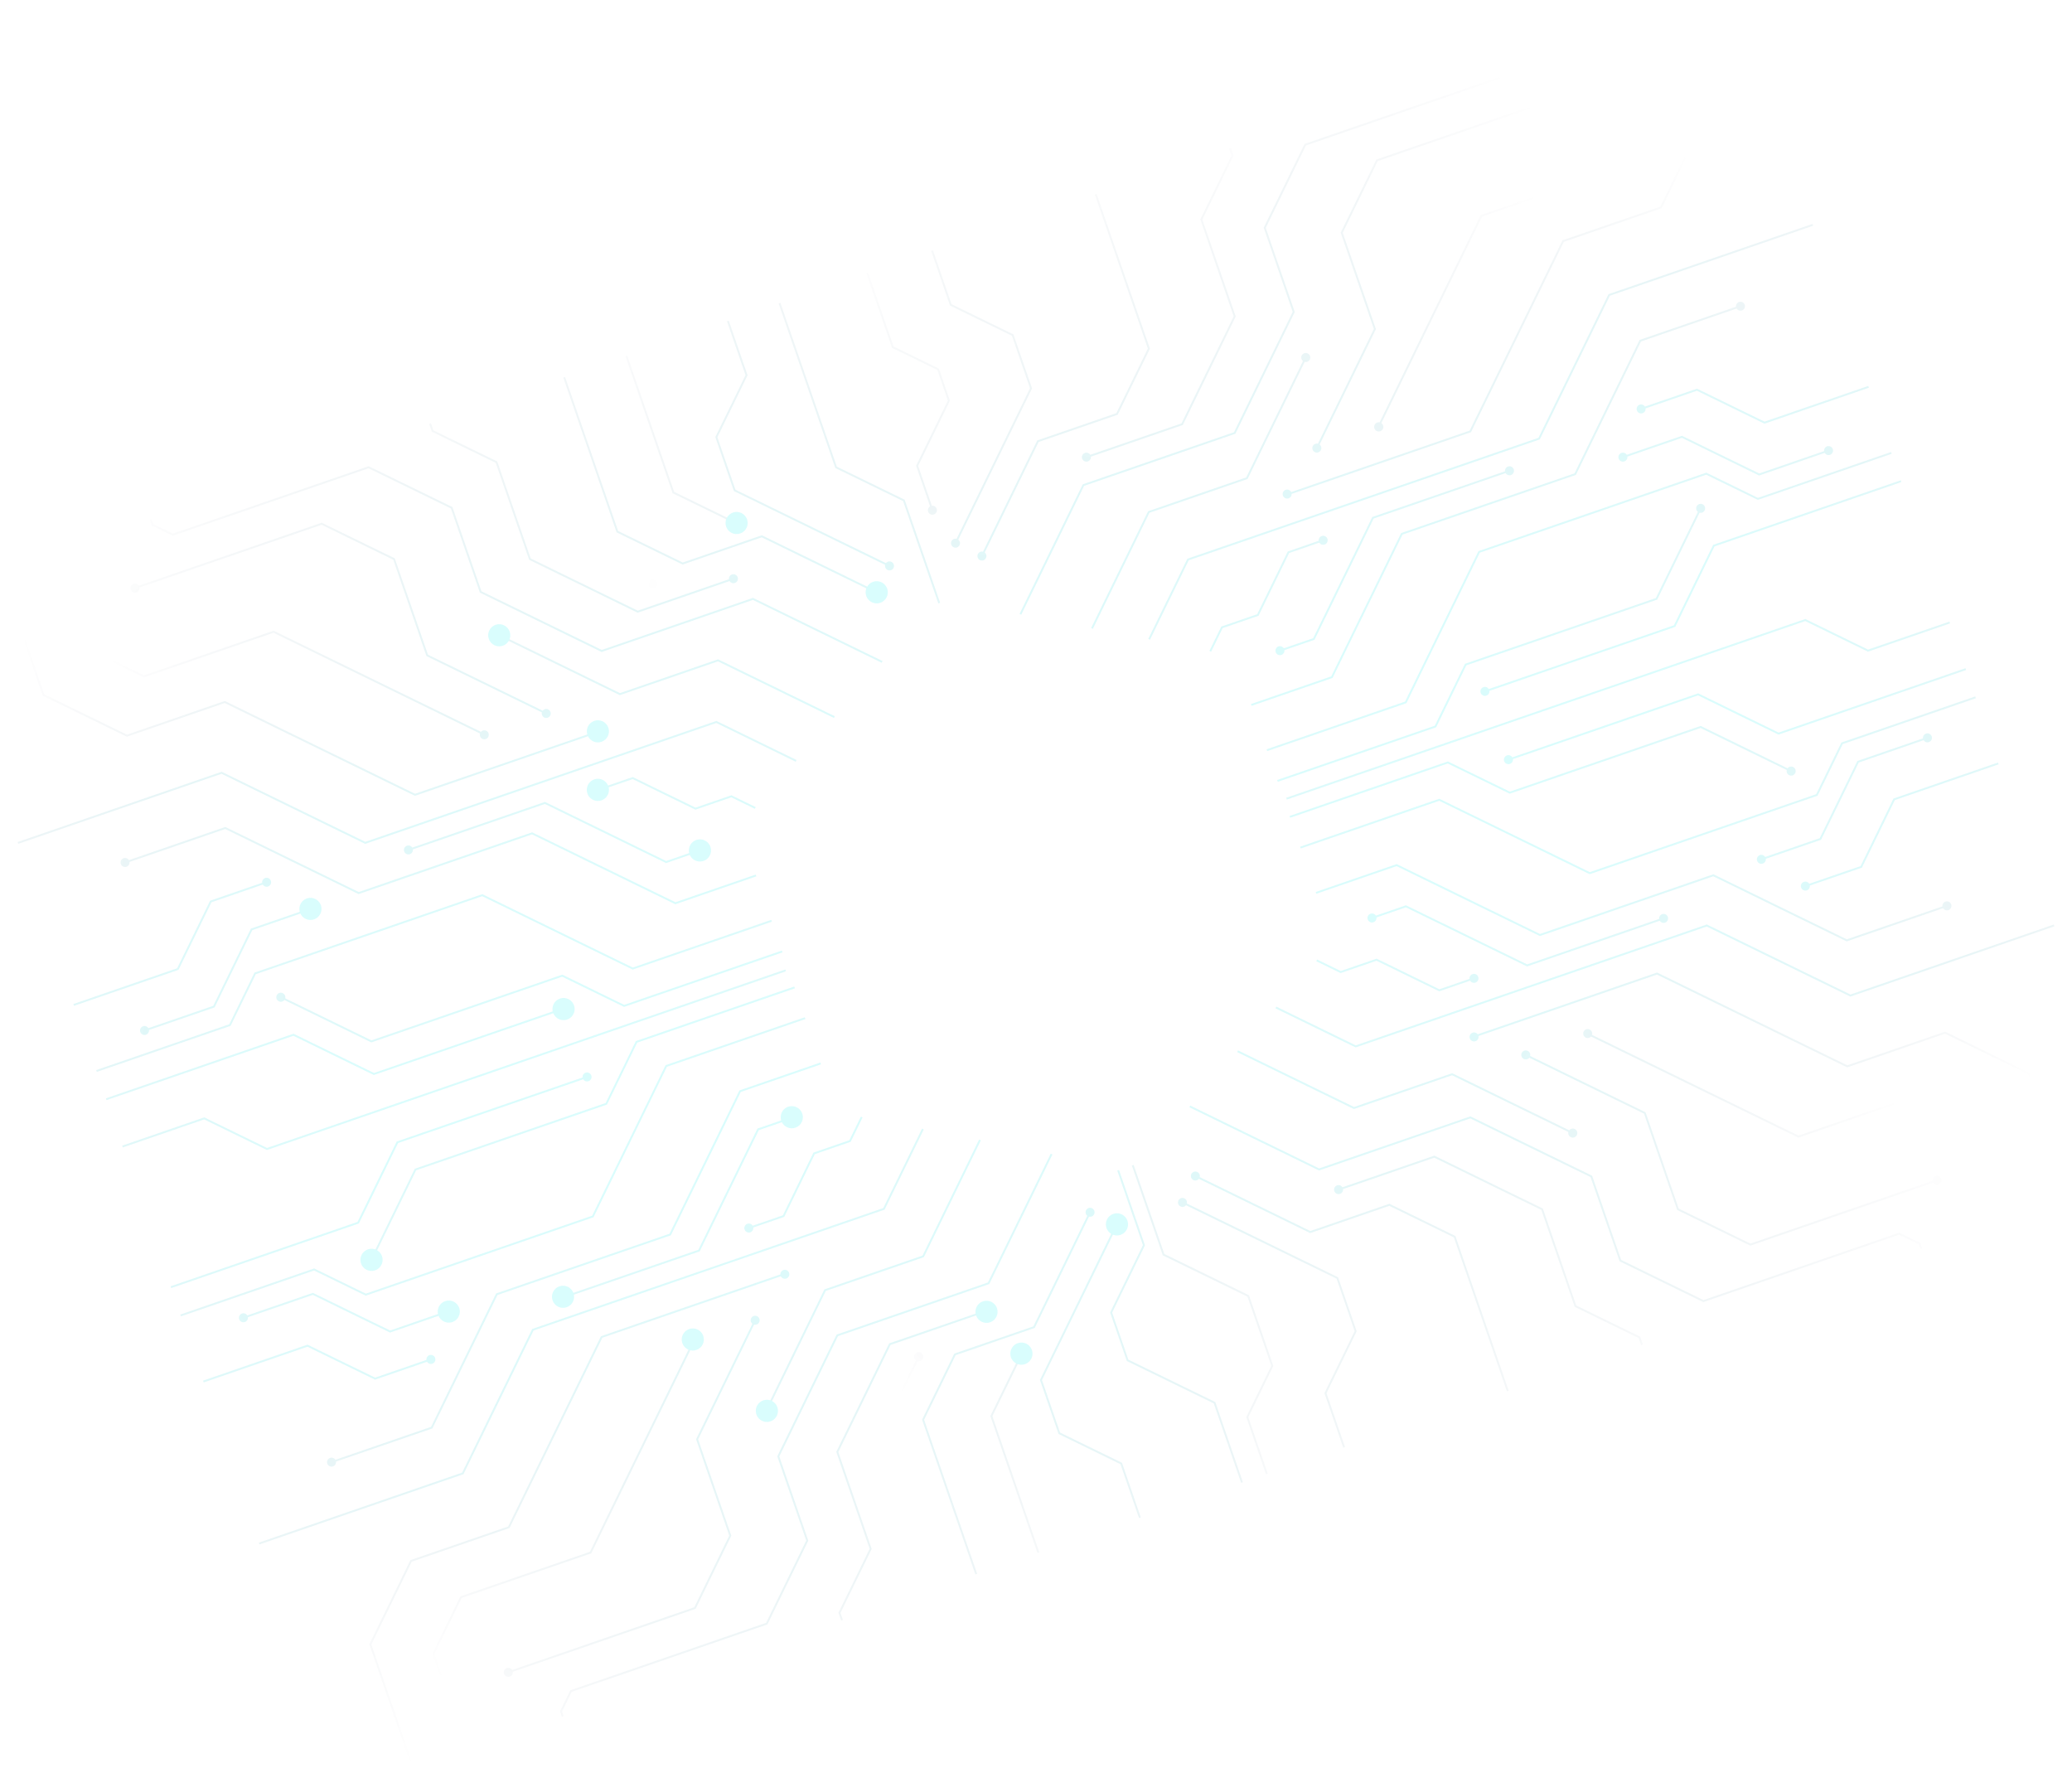 <svg xmlns="http://www.w3.org/2000/svg" xmlns:xlink="http://www.w3.org/1999/xlink" width="1815.577" height="1549.356" viewBox="0 0 1815.577 1549.356">
  <defs>
    <radialGradient id="radial-gradient" cx="-0.292" cy="1.986" r="2.595" gradientTransform="matrix(-6.072, 0, 0, 1, -6.081, 0)" gradientUnits="objectBoundingBox">
      <stop offset="0" stop-color="#00f1f2"/>
      <stop offset="0.133" stop-color="#00edee" stop-opacity="0.984"/>
      <stop offset="0.262" stop-color="#00e2e5" stop-opacity="0.937"/>
      <stop offset="0.39" stop-color="#00cfd6" stop-opacity="0.855"/>
      <stop offset="0.517" stop-color="#00b5c0" stop-opacity="0.741"/>
      <stop offset="0.644" stop-color="#0093a4" stop-opacity="0.592"/>
      <stop offset="0.77" stop-color="#006982" stop-opacity="0.416"/>
      <stop offset="0.894" stop-color="#00395a" stop-opacity="0.204"/>
      <stop offset="1" stop-color="#010a33" stop-opacity="0"/>
    </radialGradient>
    <radialGradient id="radial-gradient-2" cx="1.003" cy="1.786" r="2.333" gradientTransform="matrix(-0.577, 0, 0, 1, 1.369, 0)" xlink:href="#radial-gradient"/>
    <radialGradient id="radial-gradient-3" cx="1.22" cy="2.339" r="4.544" gradientTransform="matrix(-0.649, 0, 0, 1, 1.759, 0)" xlink:href="#radial-gradient"/>
    <radialGradient id="radial-gradient-4" cx="0.917" cy="2.154" r="2.814" gradientTransform="matrix(-1.341, 0, 0, 1, 2.287, 0)" xlink:href="#radial-gradient"/>
    <radialGradient id="radial-gradient-5" cx="0.685" cy="2.309" r="3.017" gradientTransform="matrix(-2.269, 0, 0, 1, 2.476, 0)" xlink:href="#radial-gradient"/>
    <radialGradient id="radial-gradient-6" cx="1.462" cy="2.666" r="3.484" gradientTransform="matrix(-1.034, 0, 0, 1, 3.006, 0)" xlink:href="#radial-gradient"/>
    <radialGradient id="radial-gradient-7" cx="1.151" cy="2.283" r="4.909" gradientTransform="matrix(-0.232, 0, 0, 1, 0.919, 0)" xlink:href="#radial-gradient"/>
    <radialGradient id="radial-gradient-8" cx="1.279" cy="1.701" r="7.24" gradientTransform="matrix(-0.175, 0, 0, 1, 0.86, 0)" xlink:href="#radial-gradient"/>
    <radialGradient id="radial-gradient-9" cx="1.388" cy="1.413" r="6.948" gradientTransform="matrix(-0.254, 0, 0, 1, 1.078, 0)" xlink:href="#radial-gradient"/>
    <radialGradient id="radial-gradient-10" cx="1.884" cy="1.951" r="12.675" gradientTransform="matrix(-0.147, 0, 0, 1, 0.981, 0)" xlink:href="#radial-gradient"/>
    <radialGradient id="radial-gradient-11" cx="1.321" cy="1.592" r="3.903" gradientTransform="matrix(-0.374, 0, 0, 1, 1.301, 0)" xlink:href="#radial-gradient"/>
    <radialGradient id="radial-gradient-12" cx="3.874" cy="4.959" r="14.866" gradientTransform="matrix(-0.258, 0, 0, 1, 2.372, 0)" xlink:href="#radial-gradient"/>
    <radialGradient id="radial-gradient-13" cx="1.559" cy="1.903" r="2.487" gradientTransform="matrix(-0.676, 0, 0, 1, 2.271, 0)" xlink:href="#radial-gradient"/>
    <radialGradient id="radial-gradient-14" cx="2.129" cy="2.106" r="2.752" gradientTransform="matrix(-0.897, 0, 0, 1, 3.871, 0)" xlink:href="#radial-gradient"/>
    <radialGradient id="radial-gradient-15" cx="1.932" cy="2.339" r="3.331" gradientTransform="matrix(-0.732, 0, 0, 1, 2.963, 0)" xlink:href="#radial-gradient"/>
    <radialGradient id="radial-gradient-16" cx="2.672" cy="3.365" r="4.397" gradientTransform="matrix(-3.629, 0, 0, 1, 18.082, 0)" xlink:href="#radial-gradient"/>
    <radialGradient id="radial-gradient-17" cx="3.859" cy="2.915" r="3.809" gradientTransform="matrix(-3.444, 0, 0, 1, 25.357, 0)" xlink:href="#radial-gradient"/>
    <radialGradient id="radial-gradient-18" cx="2.145" cy="3.679" r="11.874" gradientTransform="matrix(-0.496, 0, 0, 1, 2.378, 0)" xlink:href="#radial-gradient"/>
    <radialGradient id="radial-gradient-19" cx="1.814" cy="2.635" r="8.35" gradientTransform="matrix(-0.367, 0, 0, 1, 1.647, 0)" xlink:href="#radial-gradient"/>
    <radialGradient id="radial-gradient-20" cx="4.011" cy="3.598" r="12.492" gradientTransform="matrix(-0.339, 0, 0, 1, 3.051, 0)" xlink:href="#radial-gradient"/>
    <radialGradient id="radial-gradient-21" cx="-0.221" cy="1.786" r="2.333" gradientTransform="matrix(-0.577, 0, 0, 1, -0.043, 0)" xlink:href="#radial-gradient"/>
    <radialGradient id="radial-gradient-22" cx="-0.697" cy="2.339" r="4.544" gradientTransform="matrix(-0.649, 0, 0, 1, -0.729, 0)" xlink:href="#radial-gradient"/>
    <radialGradient id="radial-gradient-23" cx="-0.527" cy="2.154" r="2.814" gradientTransform="matrix(-1.341, 0, 0, 1, -1.583, 0)" xlink:href="#radial-gradient"/>
    <radialGradient id="radial-gradient-24" cx="-1.045" cy="2.666" r="3.484" gradientTransform="matrix(-1.034, 0, 0, 1, -2.178, 0)" xlink:href="#radial-gradient"/>
    <radialGradient id="radial-gradient-25" cx="-0.336" cy="2.283" r="4.909" gradientTransform="matrix(-0.232, 0, 0, 1, 0.228, 0)" xlink:href="#radial-gradient"/>
    <radialGradient id="radial-gradient-26" cx="-0.484" cy="1.701" r="7.241" gradientTransform="matrix(-0.175, 0, 0, 1, 0.243, 0)" xlink:href="#radial-gradient"/>
    <radialGradient id="radial-gradient-27" cx="-1.186" cy="1.951" r="12.675" gradientTransform="matrix(-0.147, 0, 0, 1, 0.077, 0)" xlink:href="#radial-gradient"/>
    <radialGradient id="radial-gradient-28" cx="-0.557" cy="1.592" r="3.903" gradientTransform="matrix(-0.374, 0, 0, 1, -0.103, 0)" xlink:href="#radial-gradient"/>
    <radialGradient id="radial-gradient-29" cx="-3.496" cy="4.959" r="14.866" gradientTransform="matrix(-0.258, 0, 0, 1, -1.435, 0)" xlink:href="#radial-gradient"/>
    <radialGradient id="radial-gradient-30" cx="-0.831" cy="1.903" r="2.487" gradientTransform="matrix(-0.676, 0, 0, 1, -0.963, 0)" xlink:href="#radial-gradient"/>
    <radialGradient id="radial-gradient-31" cx="-1.528" cy="2.106" r="2.753" gradientTransform="matrix(-0.897, 0, 0, 1, -2.69, 0)" xlink:href="#radial-gradient"/>
    <radialGradient id="radial-gradient-32" cx="-2.097" cy="3.679" r="11.874" gradientTransform="matrix(-0.496, 0, 0, 1, -1.826, 0)" xlink:href="#radial-gradient"/>
    <radialGradient id="radial-gradient-33" cx="-0.793" cy="2.309" r="3.017" gradientTransform="matrix(-2.269, 0, 0, 1, -4.231, 0)" xlink:href="#radial-gradient"/>
    <radialGradient id="radial-gradient-34" cx="-4.254" cy="3.365" r="4.397" gradientTransform="matrix(-3.629, 0, 0, 1, -32.193, 0)" xlink:href="#radial-gradient"/>
    <radialGradient id="radial-gradient-35" cx="-4.981" cy="2.915" r="3.809" gradientTransform="matrix(-3.444, 0, 0, 1, -35.535, 0)" xlink:href="#radial-gradient"/>
    <radialGradient id="radial-gradient-36" cx="-1.326" cy="2.339" r="3.331" gradientTransform="matrix(-0.732, 0, 0, 1, -1.809, 0)" xlink:href="#radial-gradient"/>
    <radialGradient id="radial-gradient-37" cx="-1.31" cy="2.635" r="8.35" gradientTransform="matrix(-0.367, 0, 0, 1, -0.643, 0)" xlink:href="#radial-gradient"/>
    <radialGradient id="radial-gradient-38" cx="-0.674" cy="1.413" r="6.948" gradientTransform="matrix(-0.254, 0, 0, 1, 0.031, 0)" xlink:href="#radial-gradient"/>
    <radialGradient id="radial-gradient-39" cx="-3.697" cy="3.598" r="12.492" gradientTransform="matrix(-0.339, 0, 0, 1, -2.177, 0)" xlink:href="#radial-gradient"/>
    <radialGradient id="radial-gradient-40" cx="1.003" cy="-0.605" r="2.333" gradientTransform="matrix(-0.577, 0, 0, 1, 1.369, 0)" xlink:href="#radial-gradient"/>
    <radialGradient id="radial-gradient-41" cx="0.917" cy="-0.936" r="2.814" gradientTransform="matrix(-1.341, 0, 0, 1, 2.287, 0)" xlink:href="#radial-gradient"/>
    <radialGradient id="radial-gradient-42" cx="1.462" cy="-1.397" r="3.484" gradientTransform="matrix(-1.034, 0, 0, 1, 3.006, 0)" xlink:href="#radial-gradient"/>
    <radialGradient id="radial-gradient-43" cx="1.151" cy="-0.903" r="4.909" gradientTransform="matrix(-0.232, 0, 0, 1, 0.919, 0)" xlink:href="#radial-gradient"/>
    <radialGradient id="radial-gradient-44" cx="1.279" cy="-0.14" r="7.24" gradientTransform="matrix(-0.175, 0, 0, 1, 0.86, 0)" xlink:href="#radial-gradient"/>
    <radialGradient id="radial-gradient-45" cx="1.884" cy="0.03" r="12.675" gradientTransform="matrix(-0.147, 0, 0, 1, 0.981, 0)" xlink:href="#radial-gradient"/>
    <radialGradient id="radial-gradient-46" cx="1.321" cy="-0.29" r="3.903" gradientTransform="matrix(-0.374, 0, 0, 1, 1.301, 0)" xlink:href="#radial-gradient"/>
    <radialGradient id="radial-gradient-47" cx="3.874" cy="-2.808" r="14.866" gradientTransform="matrix(-0.258, 0, 0, 1, 2.372, 0)" xlink:href="#radial-gradient"/>
    <radialGradient id="radial-gradient-48" cx="1.559" cy="-0.711" r="2.487" gradientTransform="matrix(-0.676, 0, 0, 1, 2.271, 0)" xlink:href="#radial-gradient"/>
    <radialGradient id="radial-gradient-49" cx="2.129" cy="-0.893" r="2.752" gradientTransform="matrix(-0.897, 0, 0, 1, 3.871, 0)" xlink:href="#radial-gradient"/>
    <radialGradient id="radial-gradient-50" cx="2.145" cy="-1.76" r="11.874" gradientTransform="matrix(-0.496, 0, 0, 1, 2.378, 0)" xlink:href="#radial-gradient"/>
    <radialGradient id="radial-gradient-51" cx="0.685" cy="-1.075" r="3.017" gradientTransform="matrix(-2.269, 0, 0, 1, 2.476, 0)" xlink:href="#radial-gradient"/>
    <radialGradient id="radial-gradient-52" cx="2.672" cy="-2.024" r="4.397" gradientTransform="matrix(-3.629, 0, 0, 1, 18.082, 0)" xlink:href="#radial-gradient"/>
    <radialGradient id="radial-gradient-53" cx="3.859" cy="-1.62" r="3.809" gradientTransform="matrix(-3.444, 0, 0, 1, 25.357, 0)" xlink:href="#radial-gradient"/>
    <radialGradient id="radial-gradient-54" cx="1.22" cy="-0.987" r="4.544" gradientTransform="matrix(-0.649, 0, 0, 1, 1.759, 0)" xlink:href="#radial-gradient"/>
    <radialGradient id="radial-gradient-55" cx="1.932" cy="-1.081" r="3.331" gradientTransform="matrix(-0.732, 0, 0, 1, 2.963, 0)" xlink:href="#radial-gradient"/>
    <radialGradient id="radial-gradient-56" cx="1.814" cy="-0.989" r="8.35" gradientTransform="matrix(-0.367, 0, 0, 1, 1.647, 0)" xlink:href="#radial-gradient"/>
    <radialGradient id="radial-gradient-57" cx="1.388" cy="0.125" r="6.948" gradientTransform="matrix(-0.254, 0, 0, 1, 1.078, 0)" xlink:href="#radial-gradient"/>
    <radialGradient id="radial-gradient-58" cx="4.011" cy="-1.631" r="12.492" gradientTransform="matrix(-0.339, 0, 0, 1, 3.051, 0)" xlink:href="#radial-gradient"/>
    <radialGradient id="radial-gradient-59" cx="-0.221" cy="-0.605" r="2.334" gradientTransform="matrix(-0.577, 0, 0, 1, -0.043, 0)" xlink:href="#radial-gradient"/>
    <radialGradient id="radial-gradient-60" cx="-0.697" cy="-0.987" r="4.544" gradientTransform="matrix(-0.649, 0, 0, 1, -0.729, 0)" xlink:href="#radial-gradient"/>
    <radialGradient id="radial-gradient-61" cx="-0.527" cy="-0.936" r="2.814" gradientTransform="matrix(-1.341, 0, 0, 1, -1.583, 0)" xlink:href="#radial-gradient"/>
    <radialGradient id="radial-gradient-62" cx="-0.793" cy="-1.075" r="3.017" gradientTransform="matrix(-2.269, 0, 0, 1, -4.231, 0)" xlink:href="#radial-gradient"/>
    <radialGradient id="radial-gradient-63" cx="-1.045" cy="-1.397" r="3.484" gradientTransform="matrix(-1.034, 0, 0, 1, -2.178, 0)" xlink:href="#radial-gradient"/>
    <radialGradient id="radial-gradient-64" cx="-0.336" cy="-0.903" r="4.909" gradientTransform="matrix(-0.232, 0, 0, 1, 0.228, 0)" xlink:href="#radial-gradient"/>
    <radialGradient id="radial-gradient-65" cx="-0.484" cy="-0.14" r="7.241" gradientTransform="matrix(-0.175, 0, 0, 1, 0.243, 0)" xlink:href="#radial-gradient"/>
    <radialGradient id="radial-gradient-66" cx="-0.674" cy="0.125" r="6.948" gradientTransform="matrix(-0.254, 0, 0, 1, 0.031, 0)" xlink:href="#radial-gradient"/>
    <radialGradient id="radial-gradient-67" cx="-1.186" cy="0.03" r="12.675" gradientTransform="matrix(-0.147, 0, 0, 1, 0.077, 0)" xlink:href="#radial-gradient"/>
    <radialGradient id="radial-gradient-68" cx="-0.557" cy="-0.29" r="3.903" gradientTransform="matrix(-0.374, 0, 0, 1, -0.103, 0)" xlink:href="#radial-gradient"/>
    <radialGradient id="radial-gradient-69" cx="-3.496" cy="-2.808" r="14.866" gradientTransform="matrix(-0.258, 0, 0, 1, -1.435, 0)" xlink:href="#radial-gradient"/>
    <radialGradient id="radial-gradient-70" cx="-0.831" cy="-0.711" r="2.487" gradientTransform="matrix(-0.676, 0, 0, 1, -0.963, 0)" xlink:href="#radial-gradient"/>
    <radialGradient id="radial-gradient-71" cx="-1.528" cy="-0.893" r="2.753" gradientTransform="matrix(-0.897, 0, 0, 1, -2.69, 0)" xlink:href="#radial-gradient"/>
    <radialGradient id="radial-gradient-72" cx="-1.326" cy="-1.081" r="3.331" gradientTransform="matrix(-0.732, 0, 0, 1, -1.809, 0)" xlink:href="#radial-gradient"/>
    <radialGradient id="radial-gradient-73" cx="-4.254" cy="-2.024" r="4.397" gradientTransform="matrix(-3.629, 0, 0, 1, -32.193, 0)" xlink:href="#radial-gradient"/>
    <radialGradient id="radial-gradient-74" cx="-4.981" cy="-1.62" r="3.809" gradientTransform="matrix(-3.444, 0, 0, 1, -35.535, 0)" xlink:href="#radial-gradient"/>
    <radialGradient id="radial-gradient-75" cx="-2.097" cy="-1.76" r="11.874" gradientTransform="matrix(-0.496, 0, 0, 1, -1.826, 0)" xlink:href="#radial-gradient"/>
    <radialGradient id="radial-gradient-76" cx="-1.31" cy="-0.989" r="8.35" gradientTransform="matrix(-0.367, 0, 0, 1, -0.643, 0)" xlink:href="#radial-gradient"/>
    <radialGradient id="radial-gradient-77" cx="-3.697" cy="-1.631" r="12.492" gradientTransform="matrix(-0.339, 0, 0, 1, -2.177, 0)" xlink:href="#radial-gradient"/>
    <radialGradient id="radial-gradient-78" cx="-1.582" cy="2.666" r="3.484" gradientTransform="matrix(-4.407, 0, 0, 1, -15.651, 0)" xlink:href="#radial-gradient"/>
    <radialGradient id="radial-gradient-79" cx="-1.014" cy="-0.785" r="2.595" gradientTransform="matrix(-4.897, 0, 0, 1, -11.884, 0)" xlink:href="#radial-gradient"/>
    <radialGradient id="radial-gradient-80" cx="-0.016" cy="-0.785" r="2.595" gradientTransform="matrix(-4.774, 0, 0, 1, -2.037, 0)" xlink:href="#radial-gradient"/>
    <radialGradient id="radial-gradient-81" cx="1.284" cy="1.639" r="16.992" gradientTransform="matrix(-0.075, 0, 0, 1, 0.655, 0)" xlink:href="#radial-gradient"/>
    <radialGradient id="radial-gradient-82" cx="-0.49" cy="0.662" r="16.992" gradientTransform="matrix(-0.075, 0, 0, 1, 0.389, 0)" xlink:href="#radial-gradient"/>
  </defs>
  <g id="Group_88521" data-name="Group 88521" transform="translate(-59.115 521.195) rotate(-19)" opacity="0.15">
    <g id="Group_87377" data-name="Group 87377">
      <path id="Path_99215" data-name="Path 99215" d="M421.387,199.183l-46.519-46.517-.243-.245V0h1.663V151.733l46.519,46.517.243.245v95.526h-1.663Z" transform="translate(409.481)" fill="url(#radial-gradient)"/>
      <path id="Path_99216" data-name="Path 99216" d="M881.19,236.545l89.315,89.31-1.178,1.178L880.5,238.208H740.317l-83.685-83.683-.243-.245v-78L599.625,19.51H418.172L403.617,4.956V0h1.663V4.267l13.58,13.58H600.314l57.5,57.5.242.245v78l82.953,82.953Z" transform="translate(-202.274)" fill="url(#radial-gradient-2)"/>
      <path id="Path_99217" data-name="Path 99217" d="M515.306,174.145,434.6,93.443a3.963,3.963,0,1,1,1.178-1.18l80.216,80.218h90.933l80.493,80.491-1.178,1.18-80-80.007Z" transform="translate(25.509 104.998)" fill="url(#radial-gradient-3)"/>
      <path id="Path_99218" data-name="Path 99218" d="M591.445,263.924a3.879,3.879,0,0,1,2.12-.63,3.929,3.929,0,1,1-3.928,3.928,3.885,3.885,0,0,1,.63-2.12L514.048,188.88h-73.3l-45.271-45.269-.244-.244V0h1.663V142.677l44.539,44.539h73.3Z" transform="translate(189.341)" fill="url(#radial-gradient-4)"/>
      <path id="Path_99219" data-name="Path 99219" d="M388.682,141.939,492.465,245.717a3.879,3.879,0,0,1,2.12-.63,3.929,3.929,0,1,1-3.928,3.928,3.885,3.885,0,0,1,.63-2.12L387.261,142.873l-.242-.244V92.589L429.711,49.9V0h1.663V50.587L388.682,93.279Z" transform="translate(306.527)" fill="url(#radial-gradient-5)"/>
      <path id="Path_99220" data-name="Path 99220" d="M651.066,214.27a3.93,3.93,0,1,1,0,1.663H565.844L491.3,141.393l-.242-.244V51.326L447.22,7.49l-.242-.244V0h1.663V6.556L492.48,50.392l.242.244V140.46l73.81,73.811Z" transform="translate(13.229)" fill="url(#radial-gradient-6)"/>
      <path id="Path_99221" data-name="Path 99221" d="M637.566,103.263,736.6,202.293h325.355l55.254,55.252-1.178,1.178-54.764-54.766H735.908l-99.031-99.031H448.484v-1.663Z" transform="translate(-448.484 125.76)" fill="url(#radial-gradient-7)"/>
      <path id="Path_99222" data-name="Path 99222" d="M637.208,182.75l.245-.243H848.605L952.338,286.241h128.337V287.9H951.649L847.916,184.171H638.142l-35.358,35.36-.245.242H478.479v-1.663H601.85Z" transform="translate(-478.479 222.27)" fill="url(#radial-gradient-8)"/>
      <path id="Path_99223" data-name="Path 99223" d="M722,258.814,764.7,301.508H910.779v1.663H764.009l-42.694-42.694H544.441l-59.913-59.909a3.963,3.963,0,1,1,1.178-1.18l59.423,59.425Z" transform="translate(-308.582 235.462)" fill="url(#radial-gradient-9)"/>
      <path id="Path_99224" data-name="Path 99224" d="M795.066,265.808H966.651a3.93,3.93,0,1,1,0,1.663H794.379l-55.447-55.447h-173.2v-1.663H739.62Z" transform="translate(-565.728 256.191)" fill="url(#radial-gradient-10)"/>
      <path id="Path_99225" data-name="Path 99225" d="M486.246,127.719a3.93,3.93,0,1,1,0-1.663h89.362l91.966,91.966h160.7l98.786,98.786h74.369v1.663H926.377l-98.786-98.786h-160.7l-91.968-91.966Z" transform="translate(-399.237 149.745)" fill="url(#radial-gradient-11)"/>
      <path id="Path_99226" data-name="Path 99226" d="M802.856,151.889l.246-.244h48.259a3.93,3.93,0,1,1,0,1.663H803.79l-46.329,46.333-.246.242H660.394V198.22h96.133Z" transform="translate(-660.394 180.913)" fill="url(#radial-gradient-12)"/>
      <path id="Path_99227" data-name="Path 99227" d="M666.59,171.288,797.733,302.43H963.157a3.935,3.935,0,1,1,.14,1.663H797.045L665.9,172.951H575.236l-57.766-57.76-.242-.246V0h1.663V114.258l57.032,57.03Z" transform="translate(-454.707)" fill="url(#radial-gradient-13)"/>
      <path id="Path_99228" data-name="Path 99228" d="M863.279,269.921a3.922,3.922,0,1,1-1.242,1.113L719.664,128.661h-120.1L560.346,89.438l-.242-.244V0h1.663V88.5L600.256,127h120.1Z" transform="translate(-447.989)" fill="url(#radial-gradient-14)"/>
      <path id="Path_99229" data-name="Path 99229" d="M711.514,24.811l50.137,50.135.242.244v89.28l79.1,79.1a3.873,3.873,0,0,1,2.12-.63,3.929,3.929,0,1,1-3.928,3.928,3.884,3.884,0,0,1,.63-2.12L760.471,165.4l-.242-.244V75.88l-49.4-49.405H541.994a3.928,3.928,0,1,1,0-1.663Z" transform="translate(-368.488 26.446)" fill="url(#radial-gradient-15)"/>
      <path id="Path_99230" data-name="Path 99230" d="M482.791,173.568a3.919,3.919,0,0,1-3.3-6.05l-40.356-40.354-.242-.244V0h1.663V126.23l40.112,40.11a3.926,3.926,0,1,1,2.12,7.228Z" transform="translate(203.268)" fill="url(#radial-gradient-16)"/>
      <path id="Path_99231" data-name="Path 99231" d="M532.057,192.508a3.929,3.929,0,1,1-3.928,3.928,3.884,3.884,0,0,1,.63-2.12l-50.7-50.7-.242-.244V0h1.663V142.68l50.461,50.459A3.88,3.88,0,0,1,532.057,192.508Z" transform="translate(67.69)" fill="url(#radial-gradient-17)"/>
      <path id="Path_99232" data-name="Path 99232" d="M473.723,156.716a3.927,3.927,0,0,1,3.837,3.1h28.666l43.248,43.248h33.268l16.747,16.745-1.178,1.178-16.257-16.259H548.786l-43.248-43.248H477.56a3.927,3.927,0,1,1-3.837-4.76Z" transform="translate(21.968 190.859)" fill="url(#radial-gradient-18)"/>
      <path id="Path_99233" data-name="Path 99233" d="M498.322,154.716a3.932,3.932,0,0,1,3.839,3.1H625.177l83.538,83.538h27.24a3.93,3.93,0,1,1,0,1.663H708.028L624.49,159.476H502.161a3.928,3.928,0,1,1-3.839-4.76Z" transform="translate(-176.822 188.423)" fill="url(#radial-gradient-19)"/>
      <path id="Path_99234" data-name="Path 99234" d="M827.507,168.144a3.928,3.928,0,0,1-7.767.832H769.213L716.23,221.963l-.246.242H655.159a3.928,3.928,0,1,1,0-1.663H715.3l52.982-52.985.246-.244H819.74a3.928,3.928,0,0,1,7.767.832Z" transform="translate(-599.941 199.993)" fill="url(#radial-gradient-20)"/>
      <path id="Path_99235" data-name="Path 99235" d="M461.661,19.51,404.9,76.276v78l-83.683,83.685-.245.243H180.785L91.96,327.033l-1.178-1.178,89.07-89.068.245-.243H320.281l82.953-82.953v-78l57.493-57.5.245-.243H642.426l13.58-13.58V0h1.663V4.956L643.115,19.51Z" transform="translate(804.386)" fill="url(#radial-gradient-21)"/>
      <path id="Path_99236" data-name="Path 99236" d="M284.975,172.725l.246-.244h90.932l80.216-80.218a3.873,3.873,0,0,1-.63-2.12,3.947,3.947,0,1,1,1.808,3.3l-80.46,80.46-.246.242H285.908l-80,80.007-1.178-1.18Z" transform="translate(745.743 104.998)" fill="url(#radial-gradient-22)"/>
      <path id="Path_99237" data-name="Path 99237" d="M420.323,188.88h-73.3L270.8,265.1a3.887,3.887,0,0,1,.632,2.12,3.929,3.929,0,1,1-3.93-3.928,3.873,3.873,0,0,1,2.12.63l76.465-76.463.244-.244h73.3l44.539-44.539V0h1.663V143.367l-45.269,45.271Z" transform="translate(612.992)" fill="url(#radial-gradient-23)"/>
      <path id="Path_99238" data-name="Path 99238" d="M375.273,141.149l-74.54,74.542-.246.242H215.267a3.928,3.928,0,1,1,0-1.663H299.8l73.811-73.811V50.636l44.08-44.08V0h1.663V7.246l-44.08,44.08Z" transform="translate(783.839)" fill="url(#radial-gradient-24)"/>
      <path id="Path_99239" data-name="Path 99239" d="M381.542,203.714l-.245.243H55.943L1.178,258.723,0,257.545l55.009-55.009.245-.242H380.608l98.786-98.788.245-.243H668.721v1.663H480.328Z" transform="translate(994.678 125.76)" fill="url(#radial-gradient-25)"/>
      <path id="Path_99240" data-name="Path 99240" d="M442.533,184.171H232.759L129.271,287.661l-.245.243H0v-1.663H128.337L231.825,182.75l.245-.243H443.222l35.6,35.6H602.2v1.663H478.136Z" transform="translate(1061.203 222.27)" fill="url(#radial-gradient-26)"/>
      <path id="Path_99241" data-name="Path 99241" d="M180.284,267.229l-.246.242H7.767a3.928,3.928,0,1,1,0-1.663H179.35l55.2-55.2.246-.244H408.688v1.663h-173.2Z" transform="translate(1254.711 256.191)" fill="url(#radial-gradient-27)"/>
      <path id="Path_99242" data-name="Path 99242" d="M370.274,219.685H209.57l-98.54,98.544-.246.242H35.729v-1.663H110.1l98.54-98.542.246-.244h160.7L461.308,126.3l.244-.242h89.364a3.928,3.928,0,1,1,0,1.663H462.242L370.52,219.443Z" transform="translate(1025.475 149.745)" fill="url(#radial-gradient-28)"/>
      <path id="Path_99243" data-name="Path 99243" d="M55.336,153.309H7.765a3.928,3.928,0,1,1,0-1.663H56.023L102.6,198.22h96.133v1.663H101.911Z" transform="translate(1464.667 180.913)" fill="url(#radial-gradient-29)"/>
      <path id="Path_99244" data-name="Path 99244" d="M423.915,172.951H333.248l-130.9,130.9-.244.242H35.857a3.929,3.929,0,1,1,.138-1.663H201.419l130.9-130.9.244-.244h90.666l57.032-57.03V0h1.663V114.945L424.161,172.71Z" transform="translate(1118.954)" fill="url(#radial-gradient-30)"/>
      <path id="Path_99245" data-name="Path 99245" d="M320.132,128.661h-120.1L57.666,271.034a4.019,4.019,0,1,1-1.244-1.113L199.1,127.239l.244-.242h120.1L357.934,88.5V0H359.6V89.194l-39.219,39.223Z" transform="translate(1191.686)" fill="url(#radial-gradient-31)"/>
      <path id="Path_99246" data-name="Path 99246" d="M238.474,203.061h33.268l43-43,.246-.244h28.668a3.93,3.93,0,1,1,0,1.663H315.678l-43,43.007-.246.242H239.162L222.9,220.983l-1.178-1.178Z" transform="translate(820.215 190.859)" fill="url(#radial-gradient-32)"/>
      <path id="Path_99247" data-name="Path 99247" d="M320.567,249.015a3.929,3.929,0,1,1-3.93-3.928,3.874,3.874,0,0,1,2.12.63L422.54,141.939V93.279L380.09,50.831l-.242-.244V0h1.663V49.9l42.45,42.448.242.244v50.039L319.935,246.895A3.886,3.886,0,0,1,320.567,249.015Z" transform="translate(545.649)" fill="url(#radial-gradient-33)"/>
      <path id="Path_99248" data-name="Path 99248" d="M297.4,169.638a3.95,3.95,0,1,1-1.81-3.3L335.7,126.23V0h1.663V126.92l-40.6,40.6A3.905,3.905,0,0,1,297.4,169.638Z" transform="translate(683.871)" fill="url(#radial-gradient-34)"/>
      <path id="Path_99249" data-name="Path 99249" d="M253.816,196.436a3.929,3.929,0,1,1-3.93-3.928,3.874,3.874,0,0,1,2.12.63l50.461-50.459V0h1.663V143.369l-50.947,50.947A3.887,3.887,0,0,1,253.816,196.436Z" transform="translate(813.767)" fill="url(#radial-gradient-35)"/>
      <path id="Path_99250" data-name="Path 99250" d="M383.618,29.573a3.927,3.927,0,0,1-3.837-3.1H210.948L161.543,75.88v89.28L81.955,244.75a3.886,3.886,0,0,1,.632,2.12,3.929,3.929,0,1,1-3.93-3.928,3.873,3.873,0,0,1,2.12.63l79.1-79.1V75.19l50.135-50.135.244-.244H379.781a3.927,3.927,0,1,1,3.837,4.762Z" transform="translate(1110.114 26.446)" fill="url(#radial-gradient-36)"/>
      <path id="Path_99251" data-name="Path 99251" d="M384.748,159.476H262.417l-83.292,83.3-.246.242H150.954a3.928,3.928,0,1,1,0-1.663h27.238l83.292-83.294.246-.244H384.748a3.93,3.93,0,1,1,0,1.663Z" transform="translate(953.314 188.423)" fill="url(#radial-gradient-37)"/>
      <path id="Path_99252" data-name="Path 99252" d="M504.974,193.34a3.929,3.929,0,1,1-2.12,7.228l-59.667,59.667-.246.242H266.065l-42.448,42.452-.246.242H76.6v-1.663h146.08l42.448-42.45.246-.244H442.252l59.423-59.425a3.874,3.874,0,0,1-.63-2.12A3.927,3.927,0,0,1,504.974,193.34Z" transform="translate(984.6 235.462)" fill="url(#radial-gradient-38)"/>
      <path id="Path_99253" data-name="Path 99253" d="M29.16,167.312H80.375L133.6,220.541h60.14a3.93,3.93,0,1,1,0,1.663H132.916L79.687,168.976H29.16a3.928,3.928,0,1,1,0-1.663Z" transform="translate(1414.44 199.993)" fill="url(#radial-gradient-39)"/>
      <path id="Path_99254" data-name="Path 99254" d="M599.625,660.069,656.389,603.3v-78l83.683-83.685.245-.243H880.5l88.825-88.825,1.178,1.178-89.07,89.068-.245.243H741.005l-82.953,82.953v78l-57.493,57.5-.245.242H418.861l-13.58,13.58v4.267h-1.663v-4.956l14.555-14.555Z" transform="translate(-202.274 429.353)" fill="url(#radial-gradient-40)"/>
      <path id="Path_99255" data-name="Path 99255" d="M440.743,460.014h73.3l76.219-76.221a3.885,3.885,0,0,1-.63-2.12,3.929,3.929,0,1,1,3.928,3.928,3.879,3.879,0,0,1-2.12-.63l-76.465,76.465-.244.242h-73.3l-44.539,44.539V648.894h-1.663V505.527L440.5,460.255Z" transform="translate(189.341 460.039)" fill="url(#radial-gradient-41)"/>
      <path id="Path_99256" data-name="Path 99256" d="M491.058,479.125l74.54-74.543.246-.242h85.221a3.928,3.928,0,1,1,0,1.663H566.532l-73.81,73.811v89.823l-44.08,44.08v6.556h-1.663v-7.246l44.08-44.08Z" transform="translate(13.229 488.659)" fill="url(#radial-gradient-42)"/>
      <path id="Path_99257" data-name="Path 99257" d="M735.663,381.652l.245-.243h325.355l54.764-54.766,1.178,1.178L1062.2,382.83l-.245.242H736.6l-98.786,98.788-.245.243H448.484V480.44H636.877Z" transform="translate(-448.484 397.807)" fill="url(#radial-gradient-43)"/>
      <path id="Path_99258" data-name="Path 99258" d="M638.142,373.7H847.916L951.4,270.213l.245-.243h129.026v1.663H952.338L848.85,375.124l-.245.243H637.453l-35.6-35.6H478.479V338.1h124.06Z" transform="translate(-478.479 328.788)" fill="url(#radial-gradient-44)"/>
      <path id="Path_99259" data-name="Path 99259" d="M794.133,265.832l.246-.242H966.651a3.928,3.928,0,1,1,0,1.663H795.066l-55.2,55.2-.246.244H565.728v-1.663h173.2Z" transform="translate(-565.728 319.68)" fill="url(#radial-gradient-45)"/>
      <path id="Path_99260" data-name="Path 99260" d="M666.887,387.675h160.7l98.54-98.544.246-.242h75.057v1.663H927.064l-98.54,98.542-.246.244h-160.7l-91.722,91.724-.244.244H486.246a3.93,3.93,0,1,1,0-1.663h88.672l91.722-91.727Z" transform="translate(-399.237 351.828)" fill="url(#radial-gradient-46)"/>
      <path id="Path_99261" data-name="Path 99261" d="M803.79,374.88h47.571a3.928,3.928,0,1,1,0,1.663H803.1l-46.575-46.575H660.394V328.3h96.821Z" transform="translate(-660.394 399.831)" fill="url(#radial-gradient-47)"/>
      <path id="Path_99262" data-name="Path 99262" d="M575.236,495.559H665.9l130.9-130.9.246-.242H963.3a3.924,3.924,0,1,1-.14,1.663H797.733l-130.9,130.9-.246.244H575.924l-57.032,57.03V668.51h-1.663V553.565L574.99,495.8Z" transform="translate(-454.707 440.423)" fill="url(#radial-gradient-48)"/>
      <path id="Path_99263" data-name="Path 99263" d="M599.569,523.58h120.1L862.038,381.206a4.009,4.009,0,1,1,1.242,1.113L720.6,525l-.244.242h-120.1l-38.489,38.493v88.5H560.1V563.047l39.218-39.223Z" transform="translate(-447.989 456.692)" fill="url(#radial-gradient-49)"/>
      <path id="Path_99264" data-name="Path 99264" d="M582.742,332.23H549.474l-43,43-.246.244H477.56a3.93,3.93,0,1,1,0-1.663h27.978l43-43.007.246-.242h33.268l16.257-16.259,1.178,1.178Z" transform="translate(21.968 382.784)" fill="url(#radial-gradient-50)"/>
      <path id="Path_99265" data-name="Path 99265" d="M490.658,389.881a3.929,3.929,0,1,1,3.928,3.928,3.879,3.879,0,0,1-2.12-.63L388.682,496.957v48.66l42.45,42.448.242.244V638.9h-1.663V589l-42.45-42.448-.242-.244V496.268L491.287,392A3.884,3.884,0,0,1,490.658,389.881Z" transform="translate(306.527 470.036)" fill="url(#radial-gradient-51)"/>
      <path id="Path_99266" data-name="Path 99266" d="M478.863,425.671a3.946,3.946,0,1,1,1.808,3.3l-40.112,40.11v126.23H438.9V468.389l40.6-40.6A3.9,3.9,0,0,1,478.863,425.671Z" transform="translate(203.268 513.624)" fill="url(#radial-gradient-52)"/>
      <path id="Path_99267" data-name="Path 99267" d="M528.129,413.588a3.929,3.929,0,1,1,3.928,3.928,3.879,3.879,0,0,1-2.12-.63l-50.461,50.459v142.68h-1.663V466.655l50.947-50.947A3.884,3.884,0,0,1,528.129,413.588Z" transform="translate(67.69 498.908)" fill="url(#radial-gradient-53)"/>
      <path id="Path_99268" data-name="Path 99268" d="M432.48,506a3.929,3.929,0,1,1,2.12-7.228l80.46-80.46.246-.242h90.933l80-80.007,1.178,1.18-80.247,80.247-.246.244H515.994l-80.216,80.218a3.875,3.875,0,0,1,.632,2.12A3.928,3.928,0,0,1,432.48,506Z" transform="translate(25.509 411.718)" fill="url(#radial-gradient-54)"/>
      <path id="Path_99269" data-name="Path 99269" d="M538.155,596.222a3.932,3.932,0,0,1,3.839,3.1H710.827l49.4-49.405v-89.28l79.588-79.59a3.884,3.884,0,0,1-.63-2.12,3.928,3.928,0,1,1,3.928,3.928,3.873,3.873,0,0,1-2.12-.63l-79.1,79.1V550.6l-50.135,50.135-.244.244H541.994a3.928,3.928,0,1,1-3.839-4.762Z" transform="translate(-368.488 456.692)" fill="url(#radial-gradient-55)"/>
      <path id="Path_99270" data-name="Path 99270" d="M502.161,390.711H624.49l83.292-83.3.246-.242h27.927a3.928,3.928,0,1,1,0,1.663h-27.24l-83.292,83.294-.246.244H502.161a3.93,3.93,0,1,1,0-1.663Z" transform="translate(-176.822 370.322)" fill="url(#radial-gradient-56)"/>
      <path id="Path_99271" data-name="Path 99271" d="M482.407,366.97a3.929,3.929,0,1,1,2.12-7.228l59.667-59.667.246-.242H721.315l42.448-42.452.246-.242h146.77V258.8H764.7l-42.448,42.45L722,301.5H545.128L485.7,360.922a3.875,3.875,0,0,1,.632,2.12A3.929,3.929,0,0,1,482.407,366.97Z" transform="translate(-308.582 313.161)" fill="url(#radial-gradient-57)"/>
      <path id="Path_99272" data-name="Path 99272" d="M819.74,366.232H768.525L715.3,313H655.159a3.93,3.93,0,1,1,0-1.663h60.825l53.229,53.229H819.74a3.928,3.928,0,1,1,0,1.663Z" transform="translate(-599.941 375.396)" fill="url(#radial-gradient-58)"/>
      <path id="Path_99273" data-name="Path 99273" d="M180.1,443.034l-89.315-89.31,1.178-1.178,88.825,88.825H320.97l83.685,83.683.243.245v78l56.763,56.765H643.115l14.555,14.555v4.956h-1.663v-4.267l-13.58-13.58H460.973l-57.5-57.5-.242-.245v-78l-82.953-82.953Z" transform="translate(804.386 429.353)" fill="url(#radial-gradient-59)"/>
      <path id="Path_99274" data-name="Path 99274" d="M285.221,419.736l-80.493-80.491,1.178-1.18,80,80.007h90.932l80.706,80.7a3.955,3.955,0,1,1-1.178,1.18l-80.216-80.218Z" transform="translate(745.743 411.718)" fill="url(#radial-gradient-60)"/>
      <path id="Path_99275" data-name="Path 99275" d="M269.621,384.97a3.874,3.874,0,0,1-2.12.63,3.929,3.929,0,1,1,3.93-3.928,3.887,3.887,0,0,1-.632,2.12l76.221,76.221h73.3l45.271,45.269.244.244V648.894h-1.663V506.216l-44.539-44.539h-73.3Z" transform="translate(612.992 460.039)" fill="url(#radial-gradient-61)"/>
      <path id="Path_99276" data-name="Path 99276" d="M422.54,496.957,318.757,393.179a3.874,3.874,0,0,1-2.12.63,3.929,3.929,0,1,1,3.93-3.928,3.886,3.886,0,0,1-.632,2.12L423.962,496.024l.242.244v50.039L381.512,589v49.9h-1.663V588.309l42.692-42.692Z" transform="translate(545.649 470.036)" fill="url(#radial-gradient-62)"/>
      <path id="Path_99277" data-name="Path 99277" d="M215.267,406a3.93,3.93,0,1,1,0-1.663h85.219l74.545,74.54.242.244v89.823l43.838,43.836.242.244v7.246h-1.663v-6.556l-43.838-43.836-.242-.244V479.814L299.8,406Z" transform="translate(783.839 488.659)" fill="url(#radial-gradient-63)"/>
      <path id="Path_99278" data-name="Path 99278" d="M380.608,383.072H55.254L0,327.821l1.178-1.178,54.764,54.766H381.3l99.031,99.031H668.721V482.1H479.639Z" transform="translate(994.678 397.807)" fill="url(#radial-gradient-64)"/>
      <path id="Path_99279" data-name="Path 99279" d="M443.467,375.124l-.245.243H232.07L128.337,271.634H0v-1.663H129.026L232.759,373.7H442.533l35.358-35.36.245-.242H602.2v1.663H478.825Z" transform="translate(1061.203 328.788)" fill="url(#radial-gradient-65)"/>
      <path id="Path_99280" data-name="Path 99280" d="M265.378,301.5,222.684,258.8H76.6v-1.663H223.371l42.694,42.694H442.94l59.913,59.909a3.955,3.955,0,1,1-1.178,1.18L442.252,301.5Z" transform="translate(984.6 313.161)" fill="url(#radial-gradient-66)"/>
      <path id="Path_99281" data-name="Path 99281" d="M179.35,267.254H7.767a3.93,3.93,0,1,1,0-1.663h172.27l55.447,55.447h173.2V322.7H234.8Z" transform="translate(1254.711 319.68)" fill="url(#radial-gradient-67)"/>
      <path id="Path_99282" data-name="Path 99282" d="M550.917,479.643a3.928,3.928,0,1,1,0,1.663H461.552l-91.966-91.968h-160.7L110.1,290.552H35.729v-1.663h75.055l98.786,98.786h160.7l91.968,91.968Z" transform="translate(1025.475 351.828)" fill="url(#radial-gradient-68)"/>
      <path id="Path_99283" data-name="Path 99283" d="M56.269,376.3l-.246.244H7.765a3.93,3.93,0,1,1,0-1.663H55.336l46.329-46.333.246-.242h96.821v1.663H102.6Z" transform="translate(1464.667 399.831)" fill="url(#radial-gradient-69)"/>
      <path id="Path_99284" data-name="Path 99284" d="M332.561,497.222,201.419,366.08H35.995a3.929,3.929,0,1,1-.138-1.663H202.108l131.14,131.142h90.666l57.766,57.762.242.244V668.51H480.26V554.252l-57.032-57.03Z" transform="translate(1118.954 440.423)" fill="url(#radial-gradient-70)"/>
      <path id="Path_99285" data-name="Path 99285" d="M56.422,382.32a3.917,3.917,0,1,1,1.244-1.113L200.037,523.58h120.1L359.355,562.8l.242.244V652.24h-1.663v-88.5l-38.489-38.493h-120.1Z" transform="translate(1191.686 456.692)" fill="url(#radial-gradient-71)"/>
      <path id="Path_99286" data-name="Path 99286" d="M210.258,600.983l-50.135-50.135-.244-.244v-89.28l-79.1-79.1a3.873,3.873,0,0,1-2.12.63,3.929,3.929,0,1,1,3.93-3.928,3.886,3.886,0,0,1-.632,2.12L161.3,460.391l.242.244v89.28l49.405,49.405H379.781a3.928,3.928,0,1,1,0,1.663Z" transform="translate(1110.114 456.692)" fill="url(#radial-gradient-72)"/>
      <path id="Path_99287" data-name="Path 99287" d="M293.469,421.741a3.917,3.917,0,0,1,3.3,6.05l40.356,40.354.242.244v126.92H335.7V469.079l-40.112-40.11a3.926,3.926,0,1,1-2.12-7.228Z" transform="translate(683.871 513.624)" fill="url(#radial-gradient-73)"/>
      <path id="Path_99288" data-name="Path 99288" d="M249.886,417.516a3.929,3.929,0,1,1,3.93-3.928,3.887,3.887,0,0,1-.632,2.12l50.7,50.7.242.244V610.024h-1.663V467.345l-50.461-50.459A3.873,3.873,0,0,1,249.886,417.516Z" transform="translate(813.767 498.908)" fill="url(#radial-gradient-74)"/>
      <path id="Path_99289" data-name="Path 99289" d="M347.493,378.574a3.923,3.923,0,0,1-3.835-3.1H314.99L271.742,332.23H238.474l-16.747-16.745,1.178-1.178,16.257,16.259H272.43l43.248,43.248h27.981a3.927,3.927,0,1,1,3.835,4.76Z" transform="translate(820.215 382.784)" fill="url(#radial-gradient-75)"/>
      <path id="Path_99290" data-name="Path 99290" d="M388.585,395.471a3.927,3.927,0,0,1-3.837-3.1H261.73l-83.538-83.538H150.954a3.93,3.93,0,1,1,0-1.663h27.925l83.538,83.538H384.748a3.928,3.928,0,1,1,3.837,4.76Z" transform="translate(953.314 370.322)" fill="url(#radial-gradient-76)"/>
      <path id="Path_99291" data-name="Path 99291" d="M21.395,365.4a3.927,3.927,0,0,1,7.765-.832H79.687l52.983-52.987.246-.242h60.827a3.928,3.928,0,1,1,0,1.663H133.6L80.621,365.988l-.246.244H29.16a3.927,3.927,0,0,1-7.765-.832Z" transform="translate(1414.44 375.396)" fill="url(#radial-gradient-77)"/>
      <path id="Path_99292" data-name="Path 99292" d="M349.731,211.265a3.93,3.93,0,1,1-1.663,0V173.632L393,128.692V100.325L361.989,69.313l-.242-.244V0h1.663V68.379l31.015,31.015.242.244v29.744l-44.936,44.941Z" transform="translate(503.637)" fill="url(#radial-gradient-78)"/>
      <path id="Path_99293" data-name="Path 99293" d="M406.678,509l-58.13-58.128-.243-.245V367.431h1.663v82.5l58.13,58.128.242.245V573.79L373.01,609.122v52.33h-1.663V608.433L406.678,573.1Z" transform="translate(482.562 447.481)" fill="url(#radial-gradient-79)"/>
      <path id="Path_99294" data-name="Path 99294" d="M420.99,367.431h1.663v69.8L376.288,483.6v43.623L435.974,586.9l.243.245v74.3h-1.663V587.835l-59.685-59.683-.243-.245v-45l46.365-46.363Z" transform="translate(396.315 447.481)" fill="url(#radial-gradient-80)"/>
      <path id="Path_99295" data-name="Path 99295" d="M598.952,273.372H1079.33v1.663H598.263l-43.246-43.246H479.584v-1.663h76.122Z" transform="translate(-479.584 280.262)" fill="url(#radial-gradient-81)"/>
      <path id="Path_99296" data-name="Path 99296" d="M480.378,251.573H0v-1.663H481.067l43.246,43.246h75.433v1.663H523.624Z" transform="translate(1063.653 304.356)" fill="url(#radial-gradient-82)"/>
    </g>
    <g id="Group_87395" data-name="Group 87395" transform="translate(164.324 160.15)">
      <g id="Group_87378" data-name="Group 87378" transform="translate(338.302 133.018)">
        <path id="Path_99297" data-name="Path 99297" d="M517.7,138.141a2.881,2.881,0,1,0,2.881-2.881A2.879,2.879,0,0,0,517.7,138.141Z" transform="translate(-510.881 -128.439)" fill="#36f4ff"/>
        <ellipse id="Ellipse_14017" data-name="Ellipse 14017" cx="9.701" cy="9.701" rx="9.701" ry="9.701" fill="#00f1f2" style="mix-blend-mode: overlay;isolation: isolate"/>
      </g>
      <g id="Group_87379" data-name="Group 87379" transform="translate(230.629 353.29)">
        <path id="Path_99298" data-name="Path 99298" d="M566.249,237.458a2.881,2.881,0,1,0,2.881-2.881A2.879,2.879,0,0,0,566.249,237.458Z" transform="translate(-559.429 -227.757)" fill="#36f4ff"/>
        <path id="Path_99299" data-name="Path 99299" d="M563.174,241.2a9.7,9.7,0,1,0,9.7-9.7A9.7,9.7,0,0,0,563.174,241.2Z" transform="translate(-563.174 -231.502)" fill="#00f1f2" style="mix-blend-mode: overlay;isolation: isolate"/>
      </g>
      <g id="Group_87380" data-name="Group 87380" transform="translate(148.122 591.507)">
        <path id="Path_99300" data-name="Path 99300" d="M603.45,344.866a2.881,2.881,0,1,0,2.881-2.881A2.879,2.879,0,0,0,603.45,344.866Z" transform="translate(-596.63 -335.165)" fill="#36f4ff"/>
        <ellipse id="Ellipse_14018" data-name="Ellipse 14018" cx="9.701" cy="9.701" rx="9.701" ry="9.701" fill="#00f1f2" style="mix-blend-mode: overlay;isolation: isolate"/>
      </g>
      <g id="Group_87381" data-name="Group 87381" transform="translate(49.241 571.176)">
        <path id="Path_99301" data-name="Path 99301" d="M648.034,335.7a2.881,2.881,0,1,0,2.881-2.881A2.879,2.879,0,0,0,648.034,335.7Z" transform="translate(-641.214 -325.999)" fill="#36f4ff"/>
        <ellipse id="Ellipse_14019" data-name="Ellipse 14019" cx="9.701" cy="9.701" rx="9.701" ry="9.701" fill="#00f1f2" style="mix-blend-mode: overlay;isolation: isolate"/>
      </g>
      <g id="Group_87382" data-name="Group 87382" transform="translate(388.867 260.801)">
        <path id="Path_99302" data-name="Path 99302" d="M494.9,195.756a2.881,2.881,0,1,0,2.881-2.881A2.879,2.879,0,0,0,494.9,195.756Z" transform="translate(-488.082 -186.055)" fill="#36f4ff"/>
        <path id="Path_99303" data-name="Path 99303" d="M491.827,199.5a9.7,9.7,0,1,0,9.7-9.7A9.7,9.7,0,0,0,491.827,199.5Z" transform="translate(-491.827 -189.8)" fill="#00f1f2" style="mix-blend-mode: overlay;isolation: isolate"/>
      </g>
      <g id="Group_87383" data-name="Group 87383" transform="translate(321.593 181.512)">
        <path id="Path_99304" data-name="Path 99304" d="M525.235,160.006a2.881,2.881,0,1,0,2.881-2.881A2.879,2.879,0,0,0,525.235,160.006Z" transform="translate(-518.415 -150.305)" fill="#36f4ff"/>
        <path id="Path_99305" data-name="Path 99305" d="M522.16,163.751a9.7,9.7,0,1,0,9.7-9.7A9.7,9.7,0,0,0,522.16,163.751Z" transform="translate(-522.16 -154.05)" fill="#00f1f2" style="mix-blend-mode: overlay;isolation: isolate"/>
      </g>
      <g id="Group_87384" data-name="Group 87384" transform="translate(494.696 724.763)">
        <path id="Path_99306" data-name="Path 99306" d="M447.185,404.949a2.881,2.881,0,1,0,2.881-2.881A2.879,2.879,0,0,0,447.185,404.949Z" transform="translate(-440.364 -395.249)" fill="#36f4ff"/>
        <ellipse id="Ellipse_14020" data-name="Ellipse 14020" cx="9.701" cy="9.701" rx="9.701" ry="9.701" fill="#00f1f2" style="mix-blend-mode: overlay;isolation: isolate"/>
      </g>
      <g id="Group_87385" data-name="Group 87385" transform="translate(627.711 689.541)">
        <path id="Path_99307" data-name="Path 99307" d="M387.211,389.067a2.881,2.881,0,1,0,2.881-2.879A2.881,2.881,0,0,0,387.211,389.067Z" transform="translate(-380.391 -379.366)" fill="#36f4ff"/>
        <path id="Path_99308" data-name="Path 99308" d="M384.136,392.813a9.7,9.7,0,1,0,9.7-9.7A9.7,9.7,0,0,0,384.136,392.813Z" transform="translate(-384.136 -383.112)" fill="#00f1f2" style="mix-blend-mode: overlay;isolation: isolate"/>
      </g>
      <g id="Group_87386" data-name="Group 87386" transform="translate(511.677 769.384)">
        <path id="Path_99309" data-name="Path 99309" d="M439.529,425.067a2.881,2.881,0,1,0,2.881-2.879A2.879,2.879,0,0,0,439.529,425.067Z" transform="translate(-432.709 -415.366)" fill="#36f4ff"/>
        <path id="Path_99310" data-name="Path 99310" d="M436.454,428.813a9.7,9.7,0,1,0,9.7-9.7A9.7,9.7,0,0,0,436.454,428.813Z" transform="translate(-436.454 -419.112)" fill="#00f1f2" style="mix-blend-mode: overlay;isolation: isolate"/>
      </g>
      <g id="Group_87387" data-name="Group 87387" transform="translate(284.472 744.165)">
        <path id="Path_99311" data-name="Path 99311" d="M541.973,413.7a2.88,2.88,0,1,0,2.881-2.881A2.879,2.879,0,0,0,541.973,413.7Z" transform="translate(-535.153 -403.996)" fill="#36f4ff"/>
        <path id="Path_99312" data-name="Path 99312" d="M538.9,417.442a9.7,9.7,0,1,0,9.7-9.7A9.7,9.7,0,0,0,538.9,417.442Z" transform="translate(-538.897 -407.741)" fill="#00f1f2" style="mix-blend-mode: overlay;isolation: isolate"/>
      </g>
      <g id="Group_87388" data-name="Group 87388" transform="translate(243.441 663.9)">
        <circle id="Ellipse_14021" data-name="Ellipse 14021" cx="2.881" cy="2.881" r="2.881" transform="translate(6.82 6.82)" fill="#36f4ff"/>
        <ellipse id="Ellipse_14022" data-name="Ellipse 14022" cx="9.701" cy="9.701" rx="9.701" ry="9.701" fill="#00f1f2" style="mix-blend-mode: overlay;isolation: isolate"/>
      </g>
      <g id="Group_87389" data-name="Group 87389" transform="translate(0 506.27)">
        <path id="Path_99313" data-name="Path 99313" d="M670.236,306.434a2.881,2.881,0,1,0,2.881-2.881A2.879,2.879,0,0,0,670.236,306.434Z" transform="translate(-663.416 -296.733)" fill="#36f4ff"/>
        <path id="Path_99314" data-name="Path 99314" d="M667.161,310.179a9.7,9.7,0,1,0,9.7-9.7A9.7,9.7,0,0,0,667.161,310.179Z" transform="translate(-667.161 -300.478)" fill="#00f1f2" style="mix-blend-mode: overlay;isolation: isolate"/>
      </g>
      <g id="Group_87390" data-name="Group 87390" transform="translate(49.501 198.113)">
        <circle id="Ellipse_14023" data-name="Ellipse 14023" cx="2.881" cy="2.881" r="2.881" transform="translate(6.82 6.82)" fill="#36f4ff"/>
        <ellipse id="Ellipse_14024" data-name="Ellipse 14024" cx="9.701" cy="9.701" rx="9.701" ry="9.701" fill="#00f1f2" style="mix-blend-mode: overlay;isolation: isolate"/>
      </g>
      <g id="Group_87391" data-name="Group 87391" transform="translate(608.973 97.371)">
        <path id="Path_99315" data-name="Path 99315" d="M395.66,122.067a2.881,2.881,0,1,0,2.881-2.879A2.879,2.879,0,0,0,395.66,122.067Z" transform="translate(-388.84 -112.366)" fill="#36f4ff"/>
        <path id="Path_99316" data-name="Path 99316" d="M392.585,125.813a9.7,9.7,0,1,0,9.7-9.7A9.7,9.7,0,0,0,392.585,125.813Z" transform="translate(-392.585 -116.112)" fill="#00f1f2" style="mix-blend-mode: overlay;isolation: isolate"/>
      </g>
      <g id="Group_87392" data-name="Group 87392" transform="translate(388.867 508.002)">
        <path id="Path_99317" data-name="Path 99317" d="M494.9,307.215a2.881,2.881,0,1,0,2.881-2.881A2.879,2.879,0,0,0,494.9,307.215Z" transform="translate(-488.082 -297.514)" fill="#36f4ff"/>
        <path id="Path_99318" data-name="Path 99318" d="M491.827,310.96a9.7,9.7,0,1,0,9.7-9.7A9.7,9.7,0,0,0,491.827,310.96Z" transform="translate(-491.827 -301.259)" fill="#00f1f2" style="mix-blend-mode: overlay;isolation: isolate"/>
      </g>
      <g id="Group_87393" data-name="Group 87393" transform="translate(283.964 25.293)">
        <path id="Path_99319" data-name="Path 99319" d="M542.2,89.568a2.881,2.881,0,1,0,2.881-2.879A2.879,2.879,0,0,0,542.2,89.568Z" transform="translate(-535.381 -79.867)" fill="#36f4ff"/>
        <ellipse id="Ellipse_14025" data-name="Ellipse 14025" cx="9.701" cy="9.701" rx="9.701" ry="9.701" fill="#00f1f2" style="mix-blend-mode: overlay;isolation: isolate"/>
      </g>
      <g id="Group_87394" data-name="Group 87394" transform="translate(512.647)">
        <path id="Path_99320" data-name="Path 99320" d="M439.092,78.165a2.88,2.88,0,1,0,2.879-2.881A2.879,2.879,0,0,0,439.092,78.165Z" transform="translate(-432.271 -68.464)" fill="#36f4ff"/>
        <ellipse id="Ellipse_14026" data-name="Ellipse 14026" cx="9.701" cy="9.701" rx="9.701" ry="9.701" fill="#00f1f2" style="mix-blend-mode: overlay;isolation: isolate"/>
      </g>
    </g>
  </g>
</svg>
